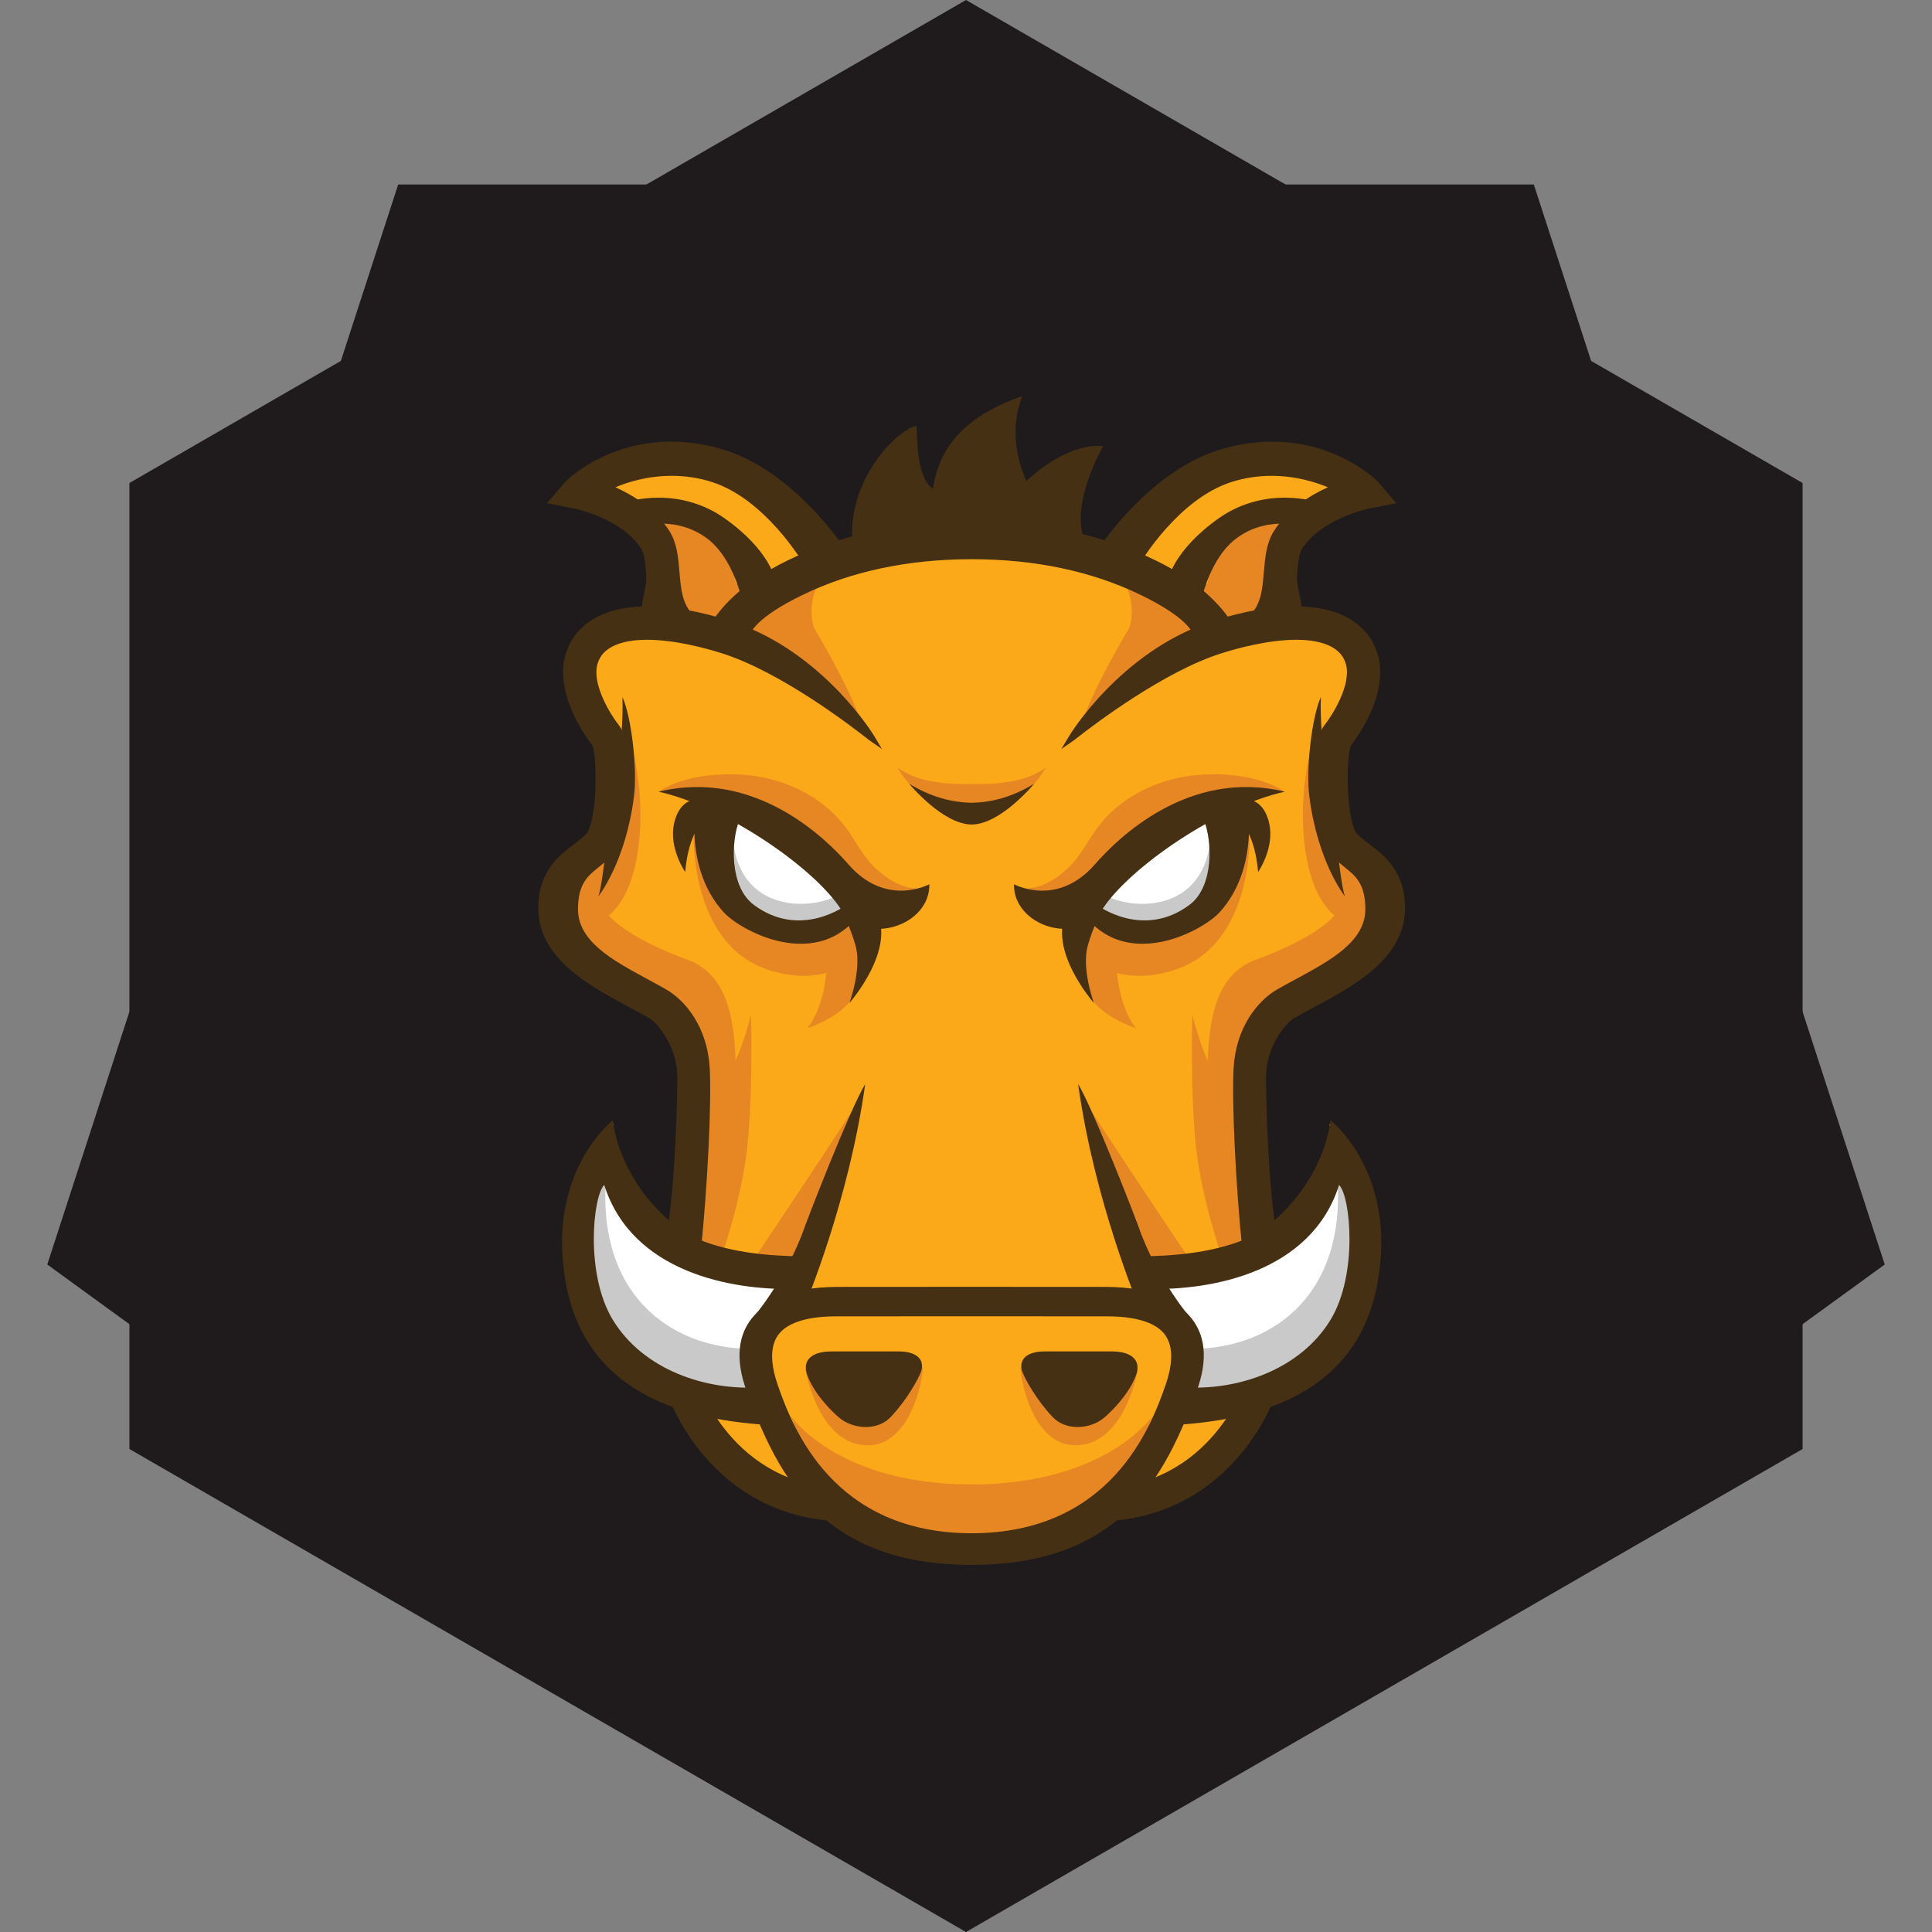 <?xml version="1.0" encoding="UTF-8" standalone="no"?>
<svg width="200px" height="200px" viewBox="0 0 200 200" version="1.1" xmlns="http://www.w3.org/2000/svg" xmlns:xlink="http://www.w3.org/1999/xlink" xmlns:sketch="http://www.bohemiancoding.com/sketch/ns">
    <rect x="0" y="0" width="200" height="200" fill="#808080" stroke="none"/>
    <!-- Generator: Sketch 3.0.4 (8053) - http://www.bohemiancoding.com/sketch -->
    <title>Artboard 1</title>
    <desc>Created with Sketch.</desc>
    <defs></defs>
    <g id="Page-1" stroke="none" stroke-width="1" fill="none" fill-rule="evenodd" sketch:type="MSPage">
        <g id="Artboard-1" sketch:type="MSArtboardGroup">
            <g id="shape" sketch:type="MSLayerGroup" fill="#1F1B1C">
                <g id="dark" sketch:type="MSShapeGroup">
                    <polygon id="Polygon-2" transform="translate(100, 100) scale(1, -1) translate(-100, -100) " points="100 0 186.603 50 186.603 150 100 200 13.397 150 13.397 50 "></polygon>
                    <polygon id="Polygon-3" transform="translate(100, 100) scale(1, -1) translate(-100, -100) " points="100 0 195.106 69.098 158.779 180.902 41.221 180.902 4.894 69.098 "></polygon>
                </g>
            </g>
            <g id="grunt" sketch:type="MSLayerGroup" transform="translate(37, 41)">
                <g id="Layer_1_1_" transform="translate(18.778, 0)" sketch:type="MSShapeGroup">
                    <g id="Group">
                        <path d="M5.739,29.408 C5.739,29.408 7.81,37.4 8.106,40.065 C8.402,42.729 2.779,48.649 2.779,51.609 C2.779,54.569 3.961,59.897 10.473,62.562 C16.985,65.226 17.871,72.034 17.871,76.179 C17.871,80.323 15.504,88.314 15.504,88.314 C15.504,88.314 14.025,108.147 22.015,111.699 C30.004,115.25 28.23,115.25 30.004,115.25 C31.78,115.25 44.802,120.58 52.495,118.507 C60.19,116.435 62.26,114.068 62.26,114.068 C62.26,114.068 69.956,114.659 72.323,107.85 C74.691,101.043 76.17,86.835 75.282,80.322 C74.394,73.809 73.211,65.226 78.537,62.266 C83.865,59.305 89.487,55.754 88.599,52.794 C87.711,49.833 82.978,45.689 82.978,45.689 C82.978,45.689 81.793,38.289 82.681,36.513 C83.568,34.737 88.895,30.296 85.936,27.04 C82.978,23.785 77.649,23.785 77.649,23.785 L70.844,24.376 C70.844,24.376 59.302,14.016 44.209,14.608 C29.117,15.2 19.646,24.376 19.646,24.376 C19.646,24.376 14.616,22.6 10.176,24.376 C5.737,26.153 4.852,24.376 5.739,29.408 L5.739,29.408 Z" id="Shape" fill="#FBA919"></path>
                        <path d="M32.78,73.48 C32.78,73.48 26.919,82.443 22.621,88.804 C21.956,89.788 26.919,89.856 26.919,89.856 L32.78,73.48 L32.78,73.48 Z" id="Shape" fill="#E78724"></path>
                        <path d="M35.57,54.898 C35.57,54.898 33.804,59.306 32.836,61.643 C31.785,64.183 27.78,65.447 27.78,65.447 C27.78,65.447 29.856,63.269 29.856,57.752 C29.856,55.437 32.844,54.516 32.844,54.516 L35.57,54.898 L35.57,54.898 Z" id="Shape" fill="#E78724"></path>
                        <path d="M33.786,57.39 C33.786,57.39 30.166,61.7 23.446,59.286 C16.724,56.873 16.035,48.253 16.035,45.84 C16.035,43.426 28.788,48.253 30.512,49.288 C32.236,50.322 35.509,54.459 33.786,57.39 L33.786,57.39 Z" id="Shape" fill="#E78724"></path>
                        <path d="M8.4,11.341 C8.4,11.341 14.604,10.134 18.739,13.409 C22.877,16.684 24.082,19.271 24.082,19.271 L17.111,24.798 C17.111,24.798 13.742,23.236 12.708,18.754 C11.674,14.271 12.363,12.203 8.4,11.341 L8.4,11.341 Z" id="Shape" fill="#E78724"></path>
                        <path d="M31.976,44.942 C29.305,41.15 24.903,39.495 21.388,39.221 C15.395,38.753 12.55,40.872 12.55,40.872 C12.55,40.872 22.365,41.287 25.194,45.004 C30.46,51.921 38.143,52.483 39.372,50.963 C37.951,51.034 36.388,50.33 34.716,48.748 C33.671,47.759 32.824,46.146 31.976,44.942 L31.976,44.942 Z" id="Shape" fill="#E78724"></path>
                        <path d="M15.407,58.352 C15.407,58.352 4.517,54.608 6.587,50.816 C8.655,47.023 7.009,44.957 7.009,44.957 C7.009,44.957 0.928,49.497 2.478,54.323 C3.43,57.286 5.027,59.431 13.8,63.543 C18.008,71.36 14.669,85.431 14.869,85.497 C15.202,85.608 20.777,82.741 20.396,69.577 C20.28,65.534 19.957,60.016 15.407,58.352 L15.407,58.352 Z" id="Shape" fill="#E78724"></path>
                        <path d="M29.678,18.086 C25.111,20.407 18.856,23.638 18.856,23.638 L21.318,24.87 C21.083,25.251 20.969,25.478 20.969,25.478 L23.496,26.627 C23.496,26.627 29.665,31.097 33.445,33.971 C32.185,30.089 28.486,23.992 28.486,23.992 C28.486,23.992 27.437,21.19 29.678,18.086 L29.678,18.086 Z" id="Shape" fill="#E78724"></path>
                        <path d="M44.847,112.669 C30.812,112.669 26.058,105.542 26.058,105.542 L28.251,110.884 C29.08,113.196 37.925,120.388 44.825,120.388" id="Shape" fill="#E78724"></path>
                        <path d="M27.596,100.727 C27.596,100.727 28.887,108.62 34.057,108.62 C38.451,108.62 39.746,101.952 39.746,100.574 L27.596,100.727 L27.596,100.727 Z" id="Shape" fill="#E78724"></path>
                        <path d="M18.992,88.822 C19.451,87.557 21.059,82.443 21.576,77.789 C22.195,72.215 21.97,64.063 21.97,64.063 C21.97,64.063 20.59,69.407 19.384,70.27 C18.178,71.132 15.937,76.992 15.937,76.992 C15.937,76.992 14.737,85.717 14.165,88.65 C15.746,88.966 17.077,88.035 18.992,88.822 L18.992,88.822 Z" id="Shape" fill="#E78724"></path>
                        <path d="M6.506,54.238 C6.506,54.238 9.435,53.202 10.297,46.825 C11.159,40.447 9.262,34.93 9.262,34.93 C9.262,34.93 9.435,43.722 8.401,45.446 C7.366,47.169 6.506,47.687 5.299,49.928 C4.091,52.17 5.815,53.548 6.506,54.238 L6.506,54.238 Z" id="Shape" fill="#E78724"></path>
                        <path id="Shape" fill="#FDC168" d="M10.003,12.85 L9.405,12.471 C7.642,12.531 10.003,12.85 10.003,12.85 L10.003,12.85 Z"></path>
                        <path d="M32.062,16.198 C32.062,16.198 29.305,15.739 27.925,13.67 C26.546,11.602 22.64,7.464 16.414,7.417 C10.187,7.371 4.027,9.073 4.027,9.073 L9.404,12.471 C9.973,12.453 10.968,12.46 12.612,12.515 C19.361,12.74 20.4,19.416 20.4,19.416 L44.183,16.141" id="Shape" fill="#FBA919"></path>
                        <path d="M34.36,53.075 C34.36,53.075 31.143,56.293 26.201,55.258 C21.26,54.224 18.273,52.04 18.043,48.247 C17.813,44.455 19.078,42.961 19.078,42.961 C19.078,42.961 24.592,44.686 27.236,46.984 C29.879,49.282 31.832,52.96 34.36,53.075 L34.36,53.075 Z" id="Shape" fill="#FFFFFF"></path>
                        <path d="M30.466,51.925 C30.466,51.925 27.676,53.2 24.557,52.161 C20.474,50.799 20.202,46.552 20.202,46.552 C20.202,46.552 17.698,53.904 24.72,55.319 C30.352,56.454 33.683,53.19 33.683,53.19 L30.466,51.925 L30.466,51.925 Z" id="Shape" fill="#C9C9C9"></path>
                        <path d="M32.449,14.638 C32.149,8.333 37.316,3.312 39.107,3.098 C39.206,4.166 39.007,8.334 40.797,9.615 C41.318,6.211 43.081,2.459 50.039,0 C48.549,3.954 49.84,7.265 50.455,8.8 C55.207,4.486 58.409,5.199 58.409,5.199 C58.409,5.199 55.107,10.898 56.398,14.637 C46.859,13.889 32.496,15.651 32.449,14.638 L32.449,14.638 Z" id="Shape" fill="#463014"></path>
                        <path d="M12.226,24.242 C9.95,22.354 11.647,20.601 11.467,18.455 C11.369,17.313 11.279,16.236 10.902,15.642 C8.808,12.333 3.867,11.33 3.817,11.319 L1.498,10.865 L3.033,9.068 C3.232,8.836 9.537,2.819 19.292,5.97 C26.117,8.171 31.169,15.636 31.357,15.938 L27.935,17.548 C27.895,17.484 23.901,10.467 18.046,8.579 C13.313,7.051 8.952,8.504 7.083,9.457 C9.069,10.25 11.666,11.694 13.231,14.165 C13.969,15.332 14.093,16.802 14.214,18.224 C14.372,20.108 14.521,21.886 15.907,23.038 L12.226,24.242 L12.226,24.242 Z" id="Shape" fill="#463014"></path>
                        <path d="M6.147,51.813 C6.147,51.813 9.015,48.257 9.864,41.336 C10.198,38.61 9.605,33.233 8.657,31.165 C8.829,36.25 7.537,41.336 7.537,41.336 C7.537,41.336 6.665,50.779 6.147,51.813 L6.147,51.813 Z" id="Shape" fill="#463014"></path>
                        <path d="M21.268,20.65 C21.267,20.643 20.348,16.627 17.801,14.6 C14.208,11.742 9.822,13.262 9.779,13.276 L9.142,11.308 C9.355,11.239 14.369,9.658 18.989,12.907 C23.638,16.175 24.196,19.136 24.244,19.464 L21.268,20.65 L21.268,20.65 Z" id="Shape" fill="#463014"></path>
                        <path d="M15.154,49.263 C15.154,49.263 13.649,47.108 13.92,44.739 C14.054,43.569 14.596,42.368 15.564,41.942 C17.363,41.152 18.16,43.191 18.16,43.191 C18.16,43.191 15.629,43.816 15.154,49.263 L15.154,49.263 Z" id="Shape" fill="#463014"></path>
                        <path d="M31.672,52.546 C31.735,52.663 31.767,52.729 31.767,52.729 C31.767,52.729 27.075,56.251 22.266,52.677 C19.692,50.762 19.935,46.025 20.723,44.016 C22.774,44.481 24.514,45.319 25.968,46.297 C24.13,44.657 22.522,43.449 22.526,43.422 L20.438,42.83 L16.379,41.438 C16.327,41.748 14.846,48.689 19.12,53.418 C21.014,55.516 29.893,60.212 34.109,52.182 L31.672,52.546 L31.672,52.546 Z" id="Shape" fill="#463014"></path>
                        <path d="M31.233,53.062 C33.874,57.084 40.54,54.786 40.425,50.534 C40.425,50.534 35.971,52.992 32.036,48.465 C29.739,45.823 22.377,38.535 12.394,40.957 C19.288,42.474 28.415,48.774 31.233,53.062 L31.233,53.062 Z" id="Shape" fill="#463014"></path>
                        <path d="M11.461,64.413 C12.097,64.78 14.338,67.102 14.34,70.574 C14.34,72.316 14.166,81.063 13.305,86.408 C14.601,87.25 15.504,87.429 16.794,88.288 C17.44,82.098 17.904,73.128 17.688,69.506 C17.441,65.378 15.231,62.608 13.182,61.426 C12.54,61.057 11.869,60.694 11.194,60.329 C7.684,58.432 4.055,56.47 4.055,53.119 C4.055,50.498 5.073,49.678 6.152,48.809 L6.268,48.715 C6.984,48.136 7.794,47.48 8.274,46.403 C9.583,43.459 9.797,35.957 8.274,34.053 C7.514,33.104 5.479,29.913 6.064,27.769 C6.287,26.951 6.803,26.344 7.641,25.915 C8.529,25.46 9.728,25.229 11.205,25.229 C14.104,25.229 17.32,26.112 18.98,26.638 C24.909,28.517 32.063,33.937 34.114,35.553 C34.173,35.598 34.207,35.625 34.213,35.629 L35.526,36.542 L34.705,35.168 C34.654,35.082 29.457,26.534 20.163,23.399 C18.355,22.79 14.802,21.766 11.311,21.766 C9.233,21.766 7.469,22.129 6.073,22.844 C4.371,23.715 3.218,25.105 2.739,26.861 C1.566,31.167 5.388,35.961 5.519,36.114 C5.964,36.91 6.153,42.69 5.123,45.004 C4.982,45.323 4.594,45.637 4.102,46.033 C3.948,46.158 3.776,46.287 3.594,46.426 C2.141,47.522 -0.055,49.179 -0.055,52.998 C-0.055,58.223 5.24,61.057 9.495,63.335 C10.193,63.71 10.859,64.066 11.461,64.413 L11.461,64.413 Z" id="Shape" fill="#463014"></path>
                        <g transform="translate(0.722, 4.696)" id="Shape" fill="#463014">
                            <path d="M11.504,19.547 C9.228,17.658 10.924,15.905 10.745,13.759 C10.647,12.618 10.556,11.54 10.18,10.946 C8.086,7.638 3.145,6.634 3.095,6.624 L0.776,6.169 L2.311,4.373 C2.51,4.14 8.814,-1.876 18.57,1.274 C25.394,3.476 30.446,10.941 30.634,11.243 L27.213,12.852 C27.173,12.788 23.179,5.772 17.324,3.883 C12.591,2.356 8.229,3.809 6.361,4.761 C8.347,5.554 10.944,6.999 12.509,9.47 C13.247,10.637 13.371,12.106 13.491,13.529 C13.65,15.413 13.798,17.191 15.184,18.342 L11.504,19.547 L11.504,19.547 Z"></path>
                            <path d="M11.43,19.934 L11.283,19.812 C9.595,18.411 9.894,17.031 10.184,15.695 C10.316,15.079 10.455,14.442 10.399,13.789 C10.307,12.69 10.218,11.653 9.888,11.13 C7.893,7.98 3.073,6.971 3.026,6.961 L0.129,6.393 L2.049,4.148 C2.084,4.106 6.132,0.019 12.987,0.019 C14.856,0.019 16.771,0.33 18.676,0.946 C25.798,3.243 30.879,10.983 30.927,11.059 L31.133,11.388 L27.085,13.292 L26.923,13.034 C26.487,12.292 22.649,5.961 17.22,4.209 C15.886,3.779 14.482,3.561 13.046,3.561 C10.444,3.561 8.335,4.27 7.213,4.746 C9.088,5.591 11.363,7.013 12.802,9.284 C13.585,10.52 13.712,12.032 13.836,13.492 C13.988,15.308 14.132,17.016 15.406,18.074 L15.887,18.473 L11.43,19.934 L11.43,19.934 Z"></path>
                        </g>
                        <g transform="translate(8.667, 10.475)" id="Shape" fill="#463014">
                            <path d="M12.601,10.176 C12.6,10.168 11.681,6.153 9.134,4.126 C5.542,1.267 1.155,2.788 1.113,2.801 L0.476,0.833 C0.688,0.764 5.702,-0.816 10.323,2.433 C14.971,5.7 15.529,8.662 15.578,8.989 L12.601,10.176 L12.601,10.176 Z"></path>
                            <path d="M12.354,10.645 L12.265,10.25 C12.255,10.211 11.354,6.333 8.919,4.396 C7.531,3.29 5.856,2.729 3.946,2.729 C2.454,2.729 1.346,3.085 1.225,3.127 L0.896,3.237 L0.042,0.611 L0.369,0.505 C0.516,0.459 1.847,0.044 3.729,0.044 C6.213,0.044 8.56,0.773 10.522,2.15 C15.287,5.5 15.869,8.597 15.918,8.938 L15.96,9.209 L12.354,10.645 L12.354,10.645 Z M3.946,2.041 C5.987,2.041 7.857,2.669 9.349,3.855 C11.511,5.578 12.529,8.62 12.836,9.71 L15.181,8.776 C14.968,7.948 14.034,5.463 10.125,2.715 C8.255,1.4 6.104,0.734 3.73,0.734 C2.427,0.734 1.414,0.942 0.914,1.068 L1.337,2.375 C1.828,2.243 2.771,2.041 3.946,2.041 L3.946,2.041 Z"></path>
                        </g>
                        <path d="M33.842,106.726 L33.842,106.726 C32.823,106.726 31.784,106.357 31.064,105.733 C30.512,105.258 28.647,103.545 27.825,101.446 C27.518,100.661 27.587,100.033 28.032,99.581 C28.339,99.272 28.976,98.901 30.269,98.901 L31.19,98.9 C32.286,98.899 34.132,98.899 35.71,98.899 L37.222,98.899 C38.206,98.899 38.911,99.112 39.317,99.526 C39.837,100.062 39.671,100.742 39.525,101.101 C39.272,101.728 38.223,103.771 36.447,105.671 C35.811,106.351 34.885,106.726 33.842,106.726 L33.842,106.726 Z" id="Shape" fill="#463014"></path>
                        <path d="M34.909,53.299 L31.232,53.062 C31.232,53.062 32.172,54.719 32.781,56.862 C33.468,59.287 32.152,62.83 32.152,62.83 C32.152,62.83 37.055,57.278 34.909,53.299 L34.909,53.299 Z" id="Shape" fill="#463014"></path>
                        <path d="M30.319,116.437 C17.233,115.431 12.629,103.063 12.629,100.487 L16.046,100.488 L14.338,100.487 L16.046,100.487 C16.063,101.6 19.541,112.18 30.581,113.03 L30.319,116.437 L30.319,116.437 Z" id="Shape" fill="#463014"></path>
                        <path d="M26.642,94.277 C26.437,93.095 26.416,91.974 26.666,90.872 C25.671,90.125 23.886,89.847 22.547,89.413 C21.453,88.72 15.85,90.123 11.784,85.203 C6.691,79.041 7.763,75.362 7.763,75.362 C6.457,76.814 5.192,76.261 3.201,83.027 C1.208,89.795 4.137,94.514 9.596,99.25 C12.175,101.488 15.821,102.41 18.957,102.763 C17.906,101.708 20.751,101.602 22.712,100.868 C22.555,99.285 22.817,97.747 23.998,96.51 C24.709,95.763 25.625,95.317 26.575,94.962 C26.628,94.839 26.673,94.726 26.724,94.608 C26.692,94.5 26.662,94.392 26.642,94.277 L26.642,94.277 Z" id="Shape" fill="#FFFFFF"></path>
                        <path d="M22.685,100.827 C22.572,100.495 22.486,100.156 22.402,99.815 C22.312,99.442 21.86,98.387 22.417,99.592 C22.274,99.284 22.18,98.966 22.111,98.645 C13.27,98.634 5.579,92.563 7.065,79.799 C5.908,78.262 4.287,82.898 4.287,82.898 C4.287,82.898 -0.139,95.752 11.292,100.734 C15.101,102.395 18.466,103.586 19.261,103.105 C20.915,103.442 22.408,102.288 22.968,101.529 C22.863,101.297 22.767,101.063 22.685,100.827 L22.685,100.827 Z" id="Shape" fill="#C9C9C9"></path>
                        <path d="M26.482,92.427 C26.496,91.349 26.716,90.306 27.237,89.266 C27.273,89.194 27.316,89.126 27.355,89.056 C23.953,89.027 20.034,88.701 16.698,87.365 C13.031,85.898 8.444,80.879 7.656,74.981 C7.656,74.981 0.749,80.311 2.779,91.721 C4.684,102.435 13.647,105.927 23.869,106.518 C23.875,106.449 22.719,104.062 23.084,102.601 C17.28,103.023 10.789,100.78 7.656,95.623 C4.787,90.903 5.591,82.844 6.77,81.663 C9.646,90.74 19.994,92.585 26.482,92.427 L26.482,92.427 Z" id="Shape" fill="#463014"></path>
                        <path d="M27.553,85.929 C25.714,91.328 21.957,95.698 21.957,95.698 C21.957,95.698 27.125,95.463 27.41,94.548 C27.622,93.874 32.078,83.441 33.788,71.219 C32.179,73.862 27.711,85.466 27.553,85.929 L27.553,85.929 Z" id="Shape" fill="#463014"></path>
                        <path d="M56.836,73.48 C56.836,73.48 62.695,82.443 66.996,88.804 C67.661,89.788 62.695,89.856 62.695,89.856 L56.836,73.48 L56.836,73.48 Z" id="Shape" fill="#E78724"></path>
                        <path d="M54.045,54.898 C54.045,54.898 55.812,59.306 56.779,61.643 C57.829,64.183 61.834,65.447 61.834,65.447 C61.834,65.447 59.758,63.269 59.758,57.752 C59.758,55.437 56.771,54.516 56.771,54.516 L54.045,54.898 L54.045,54.898 Z" id="Shape" fill="#E78724"></path>
                        <path d="M55.83,57.39 C55.83,57.39 59.449,61.7 66.171,59.286 C72.893,56.873 73.582,48.253 73.582,45.84 C73.582,43.426 60.828,48.253 59.105,49.288 C57.381,50.322 54.107,54.459 55.83,57.39 L55.83,57.39 Z" id="Shape" fill="#E78724"></path>
                        <path d="M81.216,11.341 C81.216,11.341 75.012,10.134 70.875,13.409 C66.739,16.684 65.532,19.271 65.532,19.271 L72.504,24.798 C72.504,24.798 75.874,23.236 76.908,18.753 C77.942,14.271 77.252,12.203 81.216,11.341 L81.216,11.341 Z" id="Shape" fill="#E78724"></path>
                        <path d="M57.64,44.942 C60.311,41.15 64.711,39.495 68.228,39.221 C74.221,38.753 77.065,40.872 77.065,40.872 C77.065,40.872 67.25,41.287 64.42,45.004 C59.154,51.921 51.473,52.483 50.245,50.963 C51.665,51.034 53.228,50.33 54.9,48.748 C55.945,47.759 56.792,46.146 57.64,44.942 L57.64,44.942 Z" id="Shape" fill="#E78724"></path>
                        <path d="M74.209,58.352 C74.209,58.352 85.097,54.608 83.029,50.816 C80.961,47.023 82.606,44.957 82.606,44.957 C82.606,44.957 88.688,49.497 87.137,54.323 C86.185,57.286 84.587,59.431 75.815,63.543 C71.607,71.36 74.946,85.431 74.747,85.497 C74.413,85.608 68.84,82.741 69.22,69.577 C69.336,65.534 69.659,60.016 74.209,58.352 L74.209,58.352 Z" id="Shape" fill="#E78724"></path>
                        <path d="M59.939,18.086 C64.503,20.407 70.76,23.638 70.76,23.638 L68.298,24.87 C68.533,25.251 68.647,25.478 68.647,25.478 L66.12,26.627 C66.12,26.627 59.951,31.097 56.171,33.971 C57.43,30.089 61.129,23.992 61.129,23.992 C61.129,23.992 62.179,21.19 59.939,18.086 L59.939,18.086 Z" id="Shape" fill="#E78724"></path>
                        <path d="M44.77,112.669 C58.803,112.669 63.557,105.542 63.557,105.542 L61.365,110.884 C60.536,113.196 51.691,120.388 44.791,120.388" id="Shape" fill="#E78724"></path>
                        <path d="M62.02,100.727 C62.02,100.727 60.727,108.62 55.558,108.62 C51.165,108.62 49.871,101.952 49.871,100.574 L62.02,100.727 L62.02,100.727 Z" id="Shape" fill="#E78724"></path>
                        <path d="M70.624,88.822 C70.165,87.557 68.557,82.443 68.038,77.789 C67.419,72.215 67.646,64.063 67.646,64.063 C67.646,64.063 69.025,69.407 70.23,70.27 C71.438,71.132 73.677,76.992 73.677,76.992 C73.677,76.992 74.878,85.717 75.449,88.65 C73.869,88.966 72.539,88.035 70.624,88.822 L70.624,88.822 Z" id="Shape" fill="#E78724"></path>
                        <path d="M83.111,54.238 C83.111,54.238 80.181,53.202 79.32,46.825 C78.458,40.447 80.354,34.93 80.354,34.93 C80.354,34.93 80.181,43.722 81.215,45.446 C82.25,47.17 83.111,47.687 84.318,49.928 C85.523,52.17 83.8,53.548 83.111,54.238 L83.111,54.238 Z" id="Shape" fill="#E78724"></path>
                        <path id="Shape" fill="#FDC168" d="M79.612,12.85 L80.211,12.471 C81.975,12.531 79.612,12.85 79.612,12.85 L79.612,12.85 Z"></path>
                        <path d="M57.553,16.198 C57.553,16.198 60.311,15.739 61.689,13.67 C63.068,11.602 66.976,7.464 73.203,7.417 C79.429,7.371 85.589,9.073 85.589,9.073 L80.211,12.471 C79.643,12.453 78.648,12.46 77.002,12.515 C70.255,12.74 69.216,19.416 69.216,19.416 L45.433,16.141" id="Shape" fill="#FBA919"></path>
                        <path d="M55.256,53.075 C55.256,53.075 58.473,56.293 63.413,55.258 C68.355,54.224 71.342,52.04 71.572,48.247 C71.802,44.455 70.538,42.961 70.538,42.961 C70.538,42.961 65.022,44.686 62.38,46.984 C59.737,49.283 57.784,52.96 55.256,53.075 L55.256,53.075 Z" id="Shape" fill="#FFFFFF"></path>
                        <path d="M59.149,51.925 C59.149,51.925 61.94,53.2 65.058,52.161 C69.142,50.799 69.413,46.552 69.413,46.552 C69.413,46.552 71.917,53.904 64.895,55.319 C59.263,56.454 55.932,53.19 55.932,53.19 L59.149,51.925 L59.149,51.925 Z" id="Shape" fill="#C9C9C9"></path>
                        <path d="M77.389,24.242 C79.665,22.354 77.97,20.601 78.15,18.455 C78.246,17.313 78.337,16.236 78.713,15.642 C80.808,12.333 85.749,11.33 85.8,11.319 L88.119,10.865 L86.584,9.068 C86.385,8.836 80.08,2.819 70.323,5.97 C63.5,8.171 58.448,15.636 58.26,15.938 L61.681,17.548 C61.722,17.484 65.716,10.467 71.571,8.579 C76.303,7.051 80.665,8.504 82.533,9.457 C80.548,10.25 77.95,11.694 76.385,14.165 C75.647,15.332 75.523,16.802 75.404,18.224 C75.245,20.108 75.095,21.886 73.709,23.038 L77.389,24.242 L77.389,24.242 Z" id="Shape" fill="#463014"></path>
                        <path d="M83.467,51.813 C83.467,51.813 80.601,48.257 79.752,41.336 C79.418,38.61 80.01,33.233 80.957,31.165 C80.785,36.25 82.079,41.336 82.079,41.336 C82.079,41.336 82.95,50.779 83.467,51.813 L83.467,51.813 Z" id="Shape" fill="#463014"></path>
                        <path d="M68.348,20.65 C68.349,20.643 69.268,16.627 71.815,14.6 C75.408,11.742 79.795,13.262 79.836,13.276 L80.474,11.308 C80.261,11.239 75.248,9.658 70.626,12.907 C65.977,16.175 65.421,19.136 65.371,19.464 L68.348,20.65 L68.348,20.65 Z" id="Shape" fill="#463014"></path>
                        <path d="M74.462,49.263 C74.462,49.263 75.967,47.108 75.695,44.739 C75.561,43.569 75.019,42.368 74.052,41.942 C72.253,41.152 71.456,43.191 71.456,43.191 C71.456,43.191 73.987,43.816 74.462,49.263 L74.462,49.263 Z" id="Shape" fill="#463014"></path>
                        <path d="M57.944,52.546 C57.881,52.663 57.849,52.729 57.849,52.729 C57.849,52.729 62.54,56.251 67.349,52.677 C69.924,50.762 69.681,46.025 68.891,44.016 C66.841,44.481 65.102,45.319 63.648,46.297 C65.485,44.657 67.094,43.449 67.088,43.422 L69.178,42.83 L73.236,41.439 C73.288,41.749 74.768,48.69 70.494,53.419 C68.6,55.516 59.72,60.212 55.505,52.182 L57.944,52.546 L57.944,52.546 Z" id="Shape" fill="#463014"></path>
                        <path d="M58.382,53.062 C55.74,57.084 49.076,54.786 49.192,50.534 C49.192,50.534 53.644,52.992 57.579,48.465 C59.877,45.823 67.24,38.535 77.223,40.957 C70.329,42.474 61.201,48.774 58.382,53.062 L58.382,53.062 Z" id="Shape" fill="#463014"></path>
                        <path d="M78.156,64.413 C77.52,64.78 75.277,67.102 75.277,70.574 C75.276,72.316 75.449,81.063 76.312,86.408 C75.016,87.25 74.113,87.429 72.822,88.288 C72.176,82.098 71.712,73.128 71.929,69.506 C72.176,65.378 74.385,62.608 76.433,61.426 C77.075,61.057 77.746,60.694 78.423,60.329 C81.933,58.432 85.562,56.47 85.562,53.119 C85.562,50.498 84.543,49.678 83.464,48.809 L83.349,48.715 C82.633,48.136 81.822,47.48 81.344,46.403 C80.034,43.459 79.819,35.957 81.342,34.053 C82.102,33.104 84.138,29.913 83.553,27.769 C83.329,26.951 82.813,26.344 81.974,25.915 C81.086,25.46 79.889,25.229 78.411,25.229 C75.513,25.229 72.296,26.112 70.638,26.638 C64.709,28.517 57.554,33.937 55.502,35.553 C55.444,35.598 55.41,35.625 55.403,35.629 L54.09,36.542 L54.911,35.168 C54.963,35.082 60.16,26.534 69.453,23.399 C71.262,22.79 74.814,21.766 78.305,21.766 C80.383,21.766 82.145,22.129 83.543,22.844 C85.245,23.715 86.397,25.105 86.877,26.861 C88.05,31.167 84.228,35.961 84.097,36.114 C83.652,36.91 83.463,42.69 84.491,45.004 C84.633,45.323 85.021,45.637 85.514,46.033 C85.667,46.158 85.838,46.287 86.022,46.426 C87.475,47.522 89.67,49.179 89.67,52.998 C89.67,58.223 84.375,61.057 80.122,63.335 C79.423,63.71 78.756,64.066 78.156,64.413 L78.156,64.413 Z" id="Shape" fill="#463014"></path>
                        <path d="M71.839,23.628 C70.997,22.201 68.844,19.446 63.88,17.025 C58.34,14.325 51.929,12.954 44.821,12.951 L44.821,12.949 L44.808,12.949 L44.794,12.949 L44.794,12.95 C37.685,12.954 31.273,14.324 25.735,17.025 C20.771,19.446 18.618,22.2 17.775,23.627 L17.414,24.105 L21.665,25.052 L21.799,24.882 L21.87,24.726 C21.936,24.445 22.506,22.928 27.245,20.616 C32.312,18.144 38.221,16.891 44.807,16.889 C51.394,16.891 57.301,18.144 62.367,20.616 C67.106,22.928 67.678,24.445 67.743,24.726 L67.814,24.882 L67.947,25.052 L72.199,24.105 L71.839,23.628 L71.839,23.628 Z" id="Shape" fill="#463014"></path>
                        <g transform="translate(57.778, 4.696)" id="Shape" fill="#463014">
                            <path d="M19.612,19.547 C21.888,17.658 20.193,15.905 20.372,13.759 C20.468,12.618 20.559,11.54 20.935,10.946 C23.03,7.638 27.971,6.634 28.022,6.624 L30.341,6.169 L28.806,4.373 C28.607,4.14 22.303,-1.876 12.545,1.274 C5.722,3.476 0.67,10.941 0.482,11.243 L3.903,12.852 C3.944,12.788 7.939,5.772 13.793,3.883 C18.526,2.356 22.888,3.809 24.755,4.761 C22.77,5.554 20.172,6.999 18.607,9.47 C17.869,10.637 17.746,12.106 17.626,13.529 C17.467,15.413 17.317,17.191 15.931,18.342 L19.612,19.547 L19.612,19.547 Z"></path>
                            <path d="M15.231,18.474 L15.71,18.075 C16.985,17.018 17.128,15.31 17.281,13.494 C17.405,12.033 17.532,10.521 18.315,9.285 C19.753,7.015 22.029,5.593 23.904,4.748 C22.782,4.272 20.672,3.563 18.071,3.563 C16.634,3.563 15.232,3.78 13.898,4.211 C8.467,5.963 4.629,12.293 4.195,13.036 L4.032,13.293 L-0.016,11.39 L0.19,11.061 C0.238,10.984 5.318,3.244 12.441,0.947 C14.345,0.332 16.26,0.021 18.13,0.021 C24.985,0.021 29.033,4.109 29.068,4.15 L30.988,6.395 L28.091,6.963 C28.043,6.973 23.224,7.981 21.228,11.132 C20.897,11.655 20.81,12.691 20.717,13.79 C20.662,14.444 20.799,15.081 20.933,15.697 C21.223,17.032 21.521,18.414 19.833,19.814 L19.686,19.935 L15.231,18.474 L15.231,18.474 Z"></path>
                        </g>
                        <g transform="translate(65, 10.475)" id="Shape" fill="#463014">
                            <path d="M3.348,10.176 C3.349,10.168 4.268,6.153 6.815,4.126 C10.408,1.267 14.795,2.788 14.836,2.801 L15.474,0.833 C15.261,0.764 10.248,-0.816 5.626,2.433 C0.977,5.7 0.421,8.662 0.371,8.989 L3.348,10.176 L3.348,10.176 Z"></path>
                            <path d="M-0.009,9.209 L0.031,8.938 C0.082,8.597 0.664,5.5 5.428,2.15 C7.388,0.773 9.737,0.044 12.22,0.044 C14.104,0.044 15.434,0.458 15.582,0.505 L15.909,0.611 L15.055,3.237 L14.725,3.127 C14.602,3.086 13.494,2.729 12.003,2.729 C10.093,2.729 8.42,3.29 7.032,4.396 C4.596,6.334 3.694,10.212 3.686,10.25 L3.596,10.644 L-0.009,9.209 L-0.009,9.209 Z M14.612,2.375 L15.037,1.068 C14.536,0.941 13.523,0.734 12.22,0.734 C9.846,0.734 7.694,1.401 5.825,2.715 C1.915,5.464 0.98,7.948 0.768,8.776 L3.115,9.71 C3.422,8.619 4.438,5.578 6.601,3.855 C8.095,2.669 9.962,2.041 12.003,2.041 C13.177,2.041 14.122,2.243 14.612,2.375 L14.612,2.375 Z"></path>
                        </g>
                        <path d="M53.171,105.671 C51.395,103.772 50.345,101.728 50.091,101.101 C49.946,100.743 49.78,100.062 50.301,99.526 C50.707,99.112 51.41,98.899 52.394,98.899 L53.908,98.899 C55.485,98.899 57.33,98.899 58.427,98.9 L59.348,98.901 C60.64,98.901 61.277,99.271 61.583,99.581 C62.029,100.032 62.098,100.66 61.792,101.446 C60.969,103.545 59.104,105.258 58.553,105.733 C57.831,106.357 56.794,106.726 55.775,106.726 L55.775,106.726 C54.731,106.726 53.807,106.351 53.171,105.671 L53.171,105.671 Z" id="Shape" fill="#463014"></path>
                        <path d="M54.708,53.299 L58.382,53.062 C58.382,53.062 57.444,54.719 56.835,56.862 C56.147,59.287 57.464,62.83 57.464,62.83 C57.464,62.83 52.561,57.278 54.708,53.299 L54.708,53.299 Z" id="Shape" fill="#463014"></path>
                        <path d="M44.808,40.169 C42.465,40.169 39.41,40.104 37.118,38.457 C37.118,38.457 40.119,43.72 44.804,43.72 L44.808,43.054 L44.812,43.72 C49.498,43.72 52.499,38.457 52.499,38.457 C50.207,40.104 47.15,40.169 44.808,40.169 L44.808,40.169 Z" id="Shape" fill="#E78724"></path>
                        <path d="M51.26,40.143 C48.91,41.566 46.811,42.059 44.808,42.103 C42.806,42.059 40.707,41.566 38.356,40.143 C38.356,40.143 41.779,44.321 44.791,44.354 L44.791,44.356 C44.797,44.356 44.802,44.355 44.808,44.355 C44.814,44.355 44.819,44.356 44.825,44.356 L44.825,44.354 C47.836,44.321 51.26,40.143 51.26,40.143 L51.26,40.143 Z" id="Shape" fill="#463014"></path>
                        <path d="M59.297,116.437 L59.035,113.029 C70.072,112.18 73.55,101.6 73.568,100.486 L76.986,100.486 C76.987,103.062 72.381,115.431 59.297,116.437 L59.297,116.437 Z" id="Shape" fill="#463014"></path>
                        <path d="M62.974,94.277 C63.179,93.095 63.199,91.974 62.95,90.872 C63.946,90.125 65.729,89.847 67.068,89.413 C68.163,88.72 73.767,90.123 77.832,85.203 C82.926,79.041 81.852,75.362 81.852,75.362 C83.159,76.814 84.424,76.261 86.416,83.027 C88.409,89.795 85.479,94.514 80.02,99.25 C77.441,101.488 73.795,102.41 70.659,102.763 C71.709,101.708 68.865,101.602 66.905,100.868 C67.062,99.285 66.798,97.747 65.618,96.51 C64.908,95.763 63.991,95.317 63.041,94.962 C62.988,94.839 62.942,94.726 62.893,94.608 C62.924,94.5 62.954,94.392 62.974,94.277 L62.974,94.277 Z" id="Shape" fill="#FFFFFF"></path>
                        <path d="M66.929,100.827 C67.044,100.495 67.128,100.156 67.212,99.815 C67.304,99.442 67.756,98.387 67.198,99.592 C67.341,99.284 67.435,98.966 67.504,98.645 C76.345,98.634 84.036,92.563 82.549,79.799 C83.706,78.262 85.328,82.898 85.328,82.898 C85.328,82.898 89.754,95.752 78.323,100.734 C74.515,102.395 71.149,103.586 70.355,103.105 C68.699,103.442 67.206,102.288 66.647,101.529 C66.751,101.297 66.849,101.063 66.929,100.827 L66.929,100.827 Z" id="Shape" fill="#C9C9C9"></path>
                        <path d="M63.132,92.427 C63.12,91.349 62.898,90.306 62.379,89.266 C62.342,89.194 62.3,89.126 62.261,89.056 C65.663,89.027 69.581,88.701 72.918,87.365 C76.584,85.898 81.172,80.879 81.96,74.981 C81.96,74.981 88.867,80.311 86.837,91.721 C84.931,102.435 75.969,105.927 65.747,106.518 C65.741,106.449 66.897,104.062 66.531,102.601 C72.335,103.023 78.826,100.78 81.961,95.623 C84.828,90.903 84.023,82.844 82.844,81.663 C79.969,90.74 69.62,92.585 63.132,92.427 L63.132,92.427 Z" id="Shape" fill="#463014"></path>
                        <g transform="translate(20.944, 92.104)" id="Shape" fill="#463014">
                            <path d="M46.315,3.009 C45.094,1.689 42.849,0.115 37.671,0.115 C37.671,0.115 27.856,0.109 23.881,0.107 L23.881,0.107 L23.864,0.107 L23.847,0.107 L23.847,0.107 C19.873,0.109 10.055,0.115 10.055,0.115 C4.879,0.115 2.634,1.689 1.412,3.009 C-0.368,4.931 -0.647,7.605 0.584,10.947 C3.856,19.841 8.454,28.878 23.847,28.891 L23.847,28.892 C23.852,28.892 23.858,28.891 23.864,28.891 C23.869,28.891 23.875,28.892 23.881,28.892 L23.881,28.891 C39.272,28.877 43.87,19.841 47.143,10.947 C48.374,7.605 48.094,4.931 46.315,3.009 L46.315,3.009 Z M43.919,10.323 C42.36,14.789 38.171,25.601 23.863,25.619 C9.554,25.601 5.366,14.79 3.807,10.323 C2.945,7.845 3.01,6.011 4.009,4.872 C4.691,4.093 6.258,3.164 9.83,3.164 L13.562,3.162 C16.314,3.16 19.77,3.157 23.864,3.155 C27.955,3.157 31.413,3.16 34.165,3.162 L37.895,3.164 C41.468,3.164 43.035,4.093 43.718,4.872 C44.715,6.012 44.782,7.845 43.919,10.323 L43.919,10.323 Z"></path>
                        </g>
                        <path d="M62.062,85.929 C63.901,91.328 67.658,95.698 67.658,95.698 C67.658,95.698 62.49,95.463 62.204,94.548 C61.994,93.874 57.538,83.441 55.828,71.219 C57.436,73.862 61.904,85.466 62.062,85.929 L62.062,85.929 Z" id="Shape" fill="#463014"></path>
                    </g>
                </g>
            </g>
        </g>
    </g>
</svg>